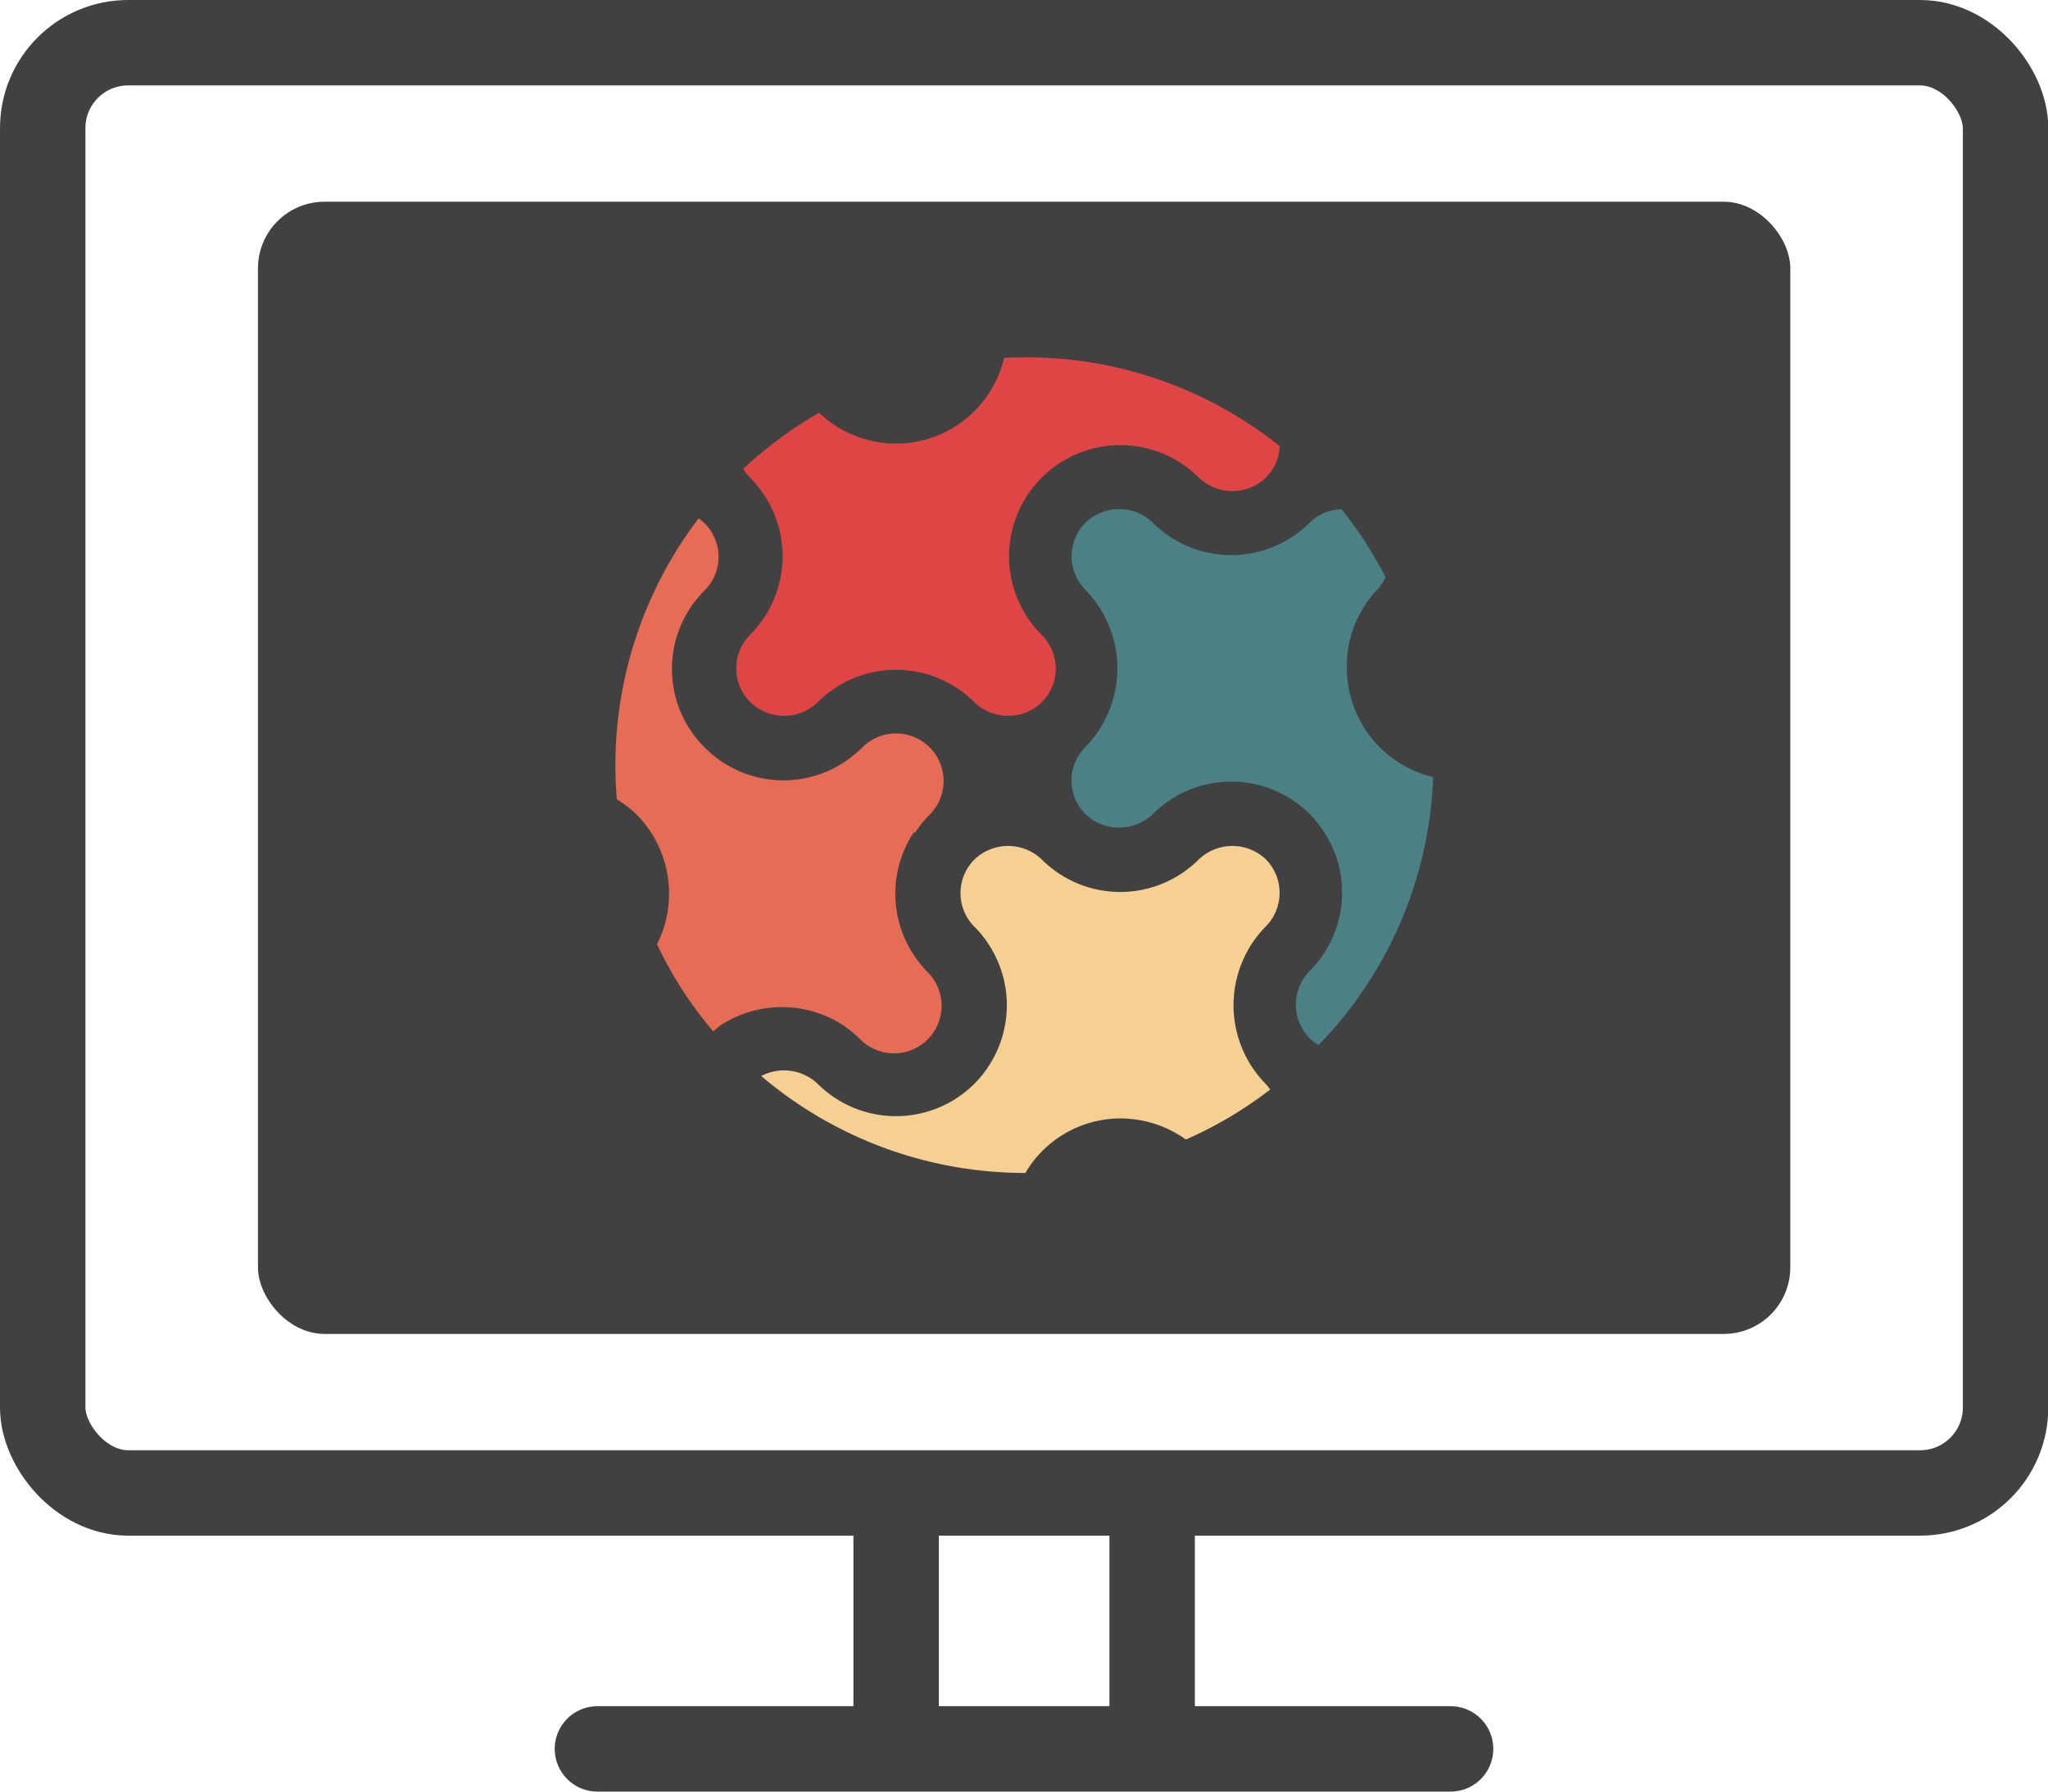 <svg xmlns="http://www.w3.org/2000/svg" viewBox="0 0 72.88 63.77"><defs><style>.cls-1,.cls-2{fill:none;stroke:#414142;stroke-linejoin:round;stroke-width:3.04px;}.cls-2{stroke-linecap:round;}.cls-3{fill:#414142;}.cls-4{fill:#e76c55;}.cls-5{fill:#f6d092;}.cls-6{fill:#4b8084;}.cls-7{fill:#df4545;}</style></defs><title>Logo-iSocialMark</title><g id="Layer_2" data-name="Layer 2"><g id="NSD_-_Product_-_iSocial" data-name="NSD - Product - iSocial"><rect class="cls-1" x="1.52" y="1.52" width="69.85" height="51.62" rx="3.04"/><line class="cls-2" x1="21.26" y1="62.25" x2="51.62" y2="62.25"/><line class="cls-1" x1="31.89" y1="53.14" x2="31.89" y2="62.25"/><line class="cls-1" x1="41" y1="53.14" x2="41" y2="62.25"/><rect class="cls-3" x="9.18" y="7.18" width="54.53" height="40.3" rx="2.37"/><path class="cls-4" d="M32.58,29.62a3.67,3.67,0,0,1,.5-.62,1.69,1.69,0,0,0-2.39-2.4,4.31,4.31,0,0,1-.62.51h0a3.94,3.94,0,0,1-5-.51h0a3.94,3.94,0,0,1,0-5.58,1.69,1.69,0,0,0,0-2.4c-.06-.06-.14-.11-.21-.17a14.52,14.52,0,0,0-2.91,10,4,4,0,0,1,.73.57,4,4,0,0,1,.7,4.59,14.07,14.07,0,0,0,2,3.1c.09-.07.17-.15.27-.22h0a4,4,0,0,1,4.35,0h0a4.31,4.31,0,0,1,.62.51,1.69,1.69,0,1,0,2.39-2.4,3.67,3.67,0,0,1-.5-.62h0a3.95,3.95,0,0,1,0-4.34Z"/><path class="cls-5" d="M45.05,30.59a1.73,1.73,0,0,0-2.39,0,3.95,3.95,0,0,1-5.59,0,1.73,1.73,0,0,0-2.39,0,1.69,1.69,0,0,0,0,2.4,3.67,3.67,0,0,1,.5.62h0a3.95,3.95,0,0,1,0,4.34h0a3.67,3.67,0,0,1-.5.62h0a3.95,3.95,0,0,1-5.59,0,1.74,1.74,0,0,0-2-.27,14.49,14.49,0,0,0,9.4,3.45,3.77,3.77,0,0,1,.6-.78,3.92,3.92,0,0,1,2.79-1.16,4,4,0,0,1,2.32.75,14.14,14.14,0,0,0,3-1.78,1.57,1.57,0,0,0-.17-.21,4,4,0,0,1,0-5.58A1.7,1.7,0,0,0,45.05,30.59Z"/><path class="cls-6" d="M51,27.66a4,4,0,0,1-3.07-3.85A3.94,3.94,0,0,1,49,21a1.9,1.9,0,0,0,.31-.45,13.91,13.91,0,0,0-1.57-2.42,1.65,1.65,0,0,0-1.13.47,3.95,3.95,0,0,1-5.59,0,1.73,1.73,0,0,0-2.39,0,1.7,1.7,0,0,0,0,2.4,4,4,0,0,1,0,5.58,1.69,1.69,0,0,0,0,2.4,1.73,1.73,0,0,0,2.39,0,3.95,3.95,0,0,1,5.59,0,4.24,4.24,0,0,1,.5.62h0a3.95,3.95,0,0,1,0,4.34h0a4.24,4.24,0,0,1-.5.62,1.7,1.7,0,0,0,0,2.4,1.43,1.43,0,0,0,.31.24A14.43,14.43,0,0,0,51,27.66Z"/><path class="cls-7" d="M35.73,12.74a3.95,3.95,0,0,1-6.58,1.95,14.4,14.4,0,0,0-2.7,2,1.85,1.85,0,0,0,.25.32,4.24,4.24,0,0,1,.5.62h0a3.95,3.95,0,0,1,0,4.34h0a4.24,4.24,0,0,1-.5.62,1.69,1.69,0,0,0,0,2.4,1.33,1.33,0,0,0,.3.23A1.7,1.7,0,0,0,29.09,25a3.95,3.95,0,0,1,5.59,0,1.73,1.73,0,0,0,2.39,0,1.69,1.69,0,0,0,0-2.4A3.95,3.95,0,1,1,42.66,17a1.73,1.73,0,0,0,2.39,0,1.69,1.69,0,0,0,.49-1.12A14.43,14.43,0,0,0,35.73,12.74Z"/></g></g></svg>